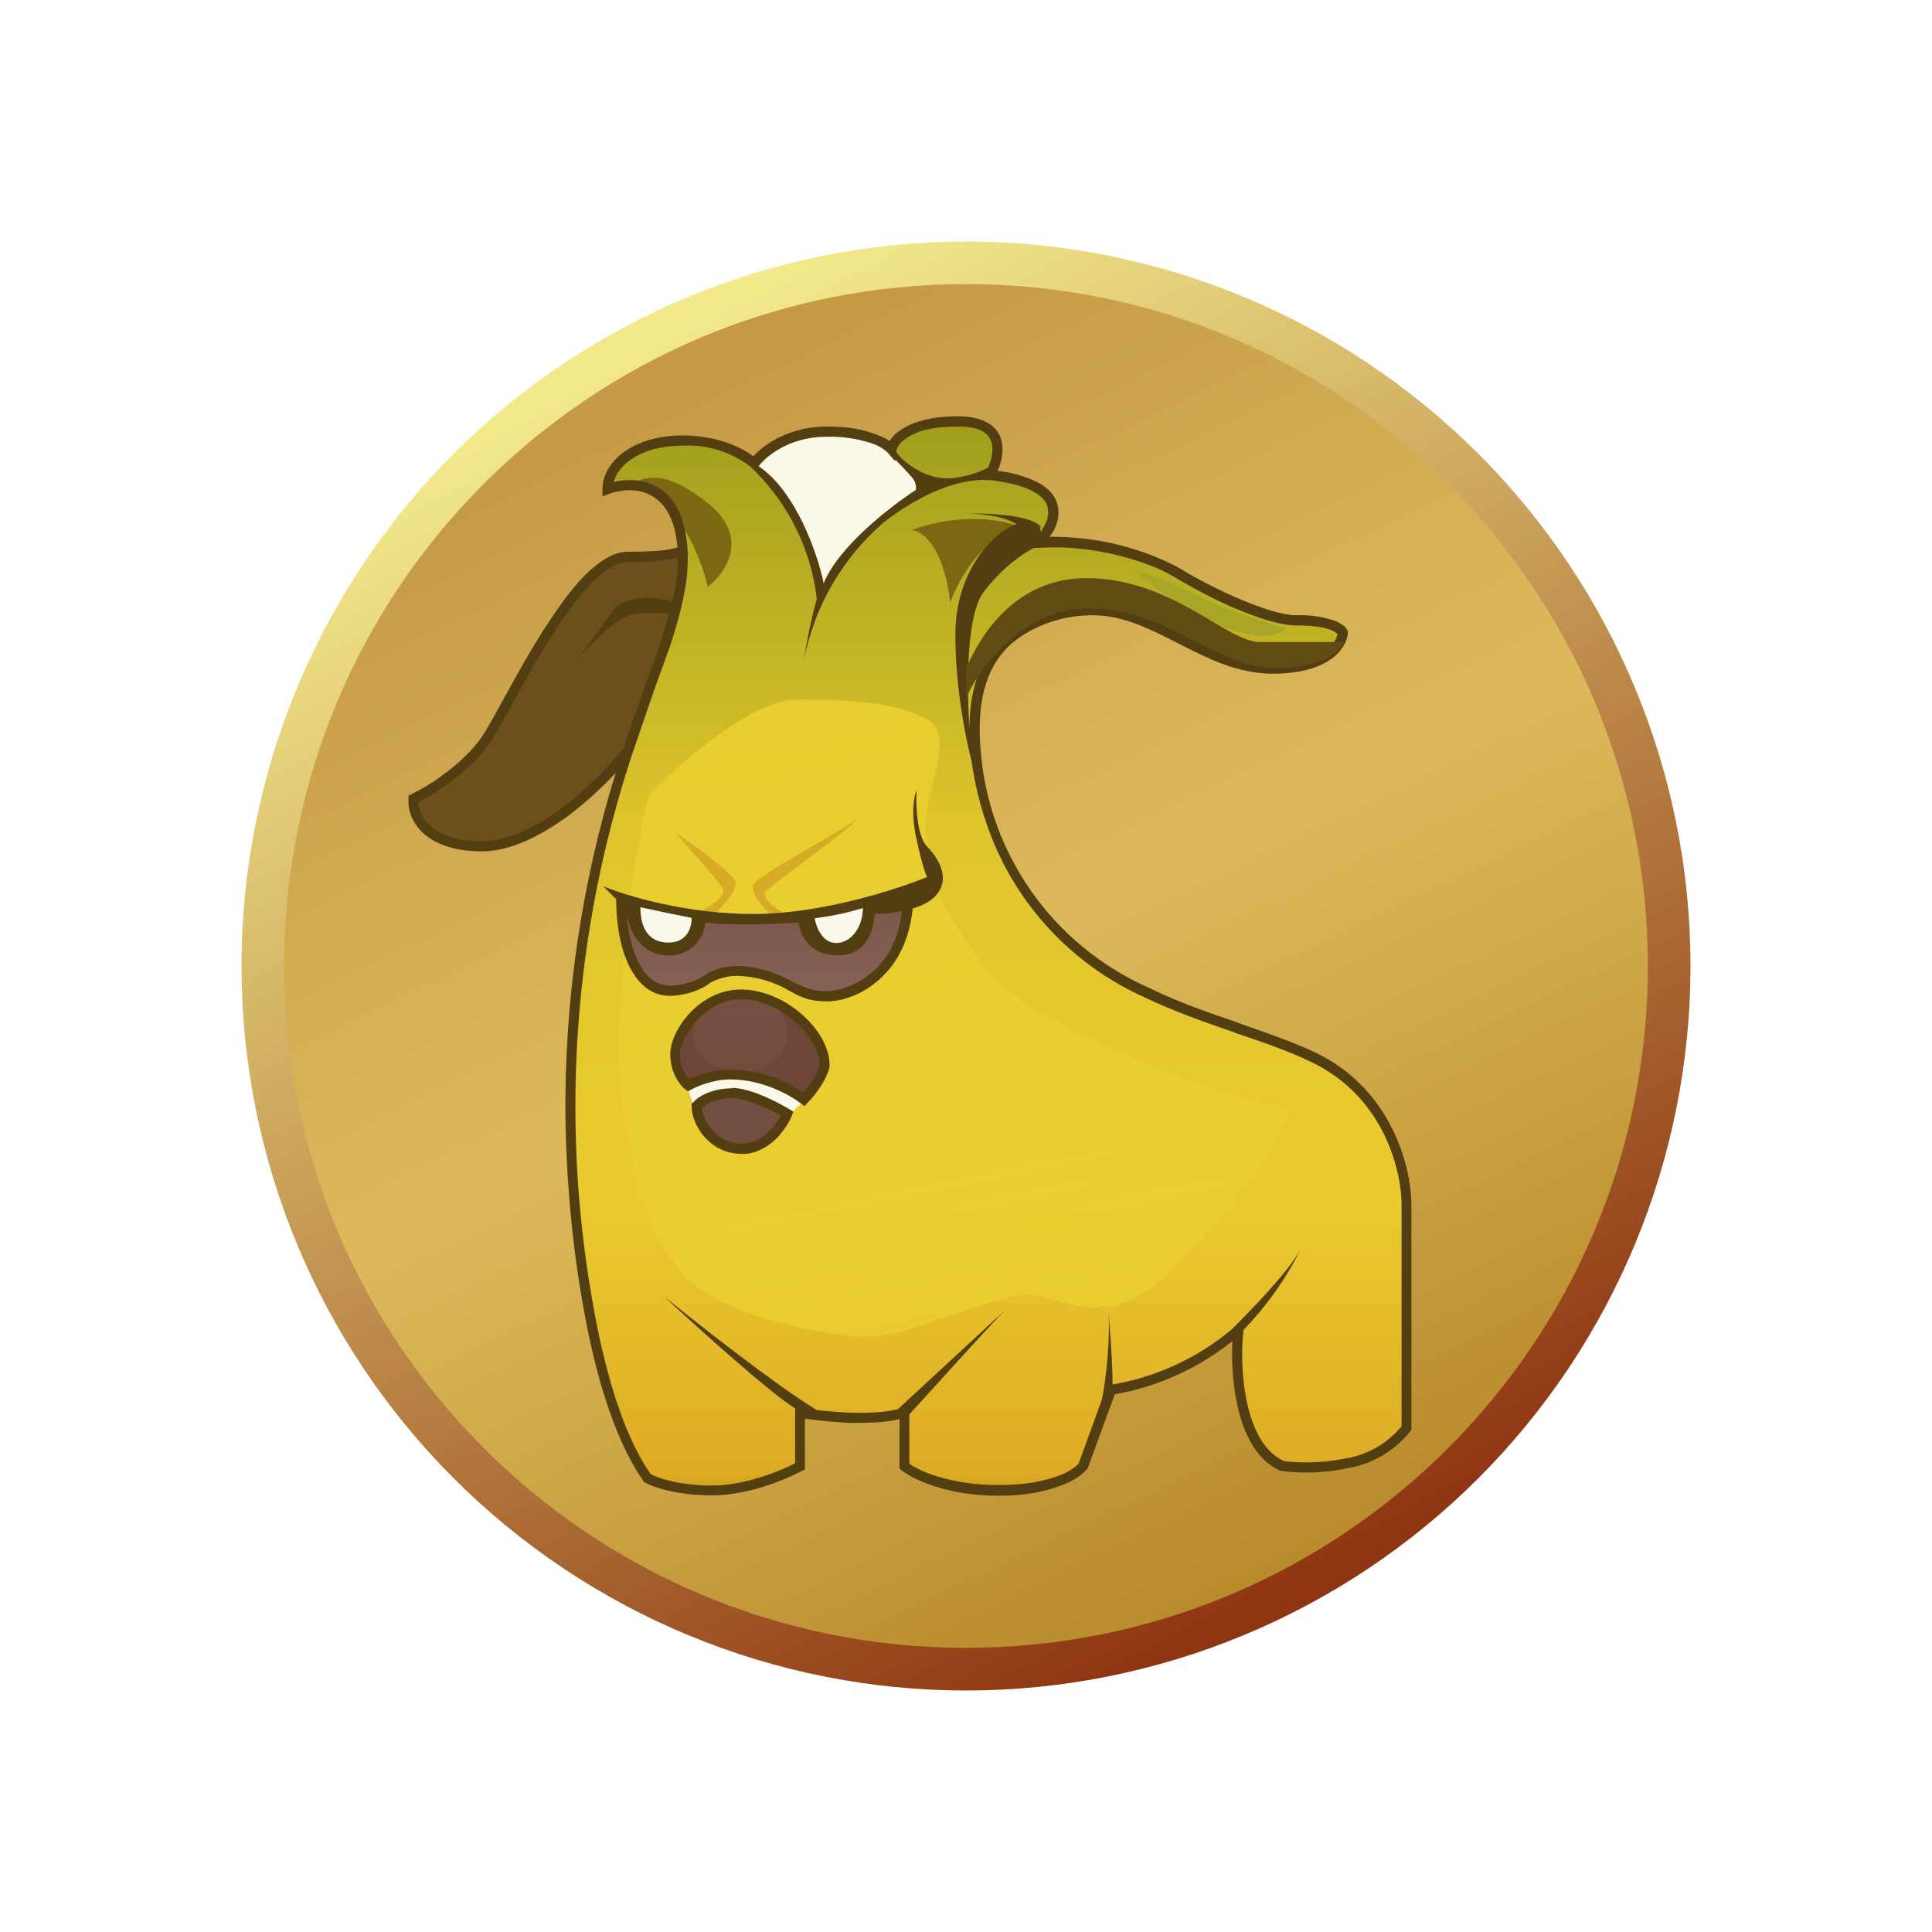 <svg width="24" height="24" viewBox="0 0 24 24" fill="none" xmlns="http://www.w3.org/2000/svg">
<rect x="0" y="0" width="24" height="24" fill="#808080" stroke="none"/>
<g clip-path="url(#clip0_328_37200)">
<path d="M24 0H0V24H24V0Z" fill="white"/>
<path d="M12 21C14.387 21 16.676 20.052 18.364 18.364C20.052 16.676 21 14.387 21 12C21 9.613 20.052 7.324 18.364 5.636C16.676 3.948 14.387 3 12 3C9.613 3 7.324 3.948 5.636 5.636C3.948 7.324 3 9.613 3 12C3 14.387 3.948 16.676 5.636 18.364C7.324 20.052 9.613 21 12 21ZM12 20.317C14.206 20.317 16.321 19.441 17.881 17.881C19.441 16.321 20.317 14.206 20.317 12C20.317 9.794 19.441 7.679 17.881 6.119C16.321 4.559 14.206 3.683 12 3.683C9.794 3.683 7.679 4.559 6.119 6.119C4.559 7.679 3.683 9.794 3.683 12C3.683 14.206 4.559 16.321 6.119 17.881C7.679 19.441 9.794 20.317 12 20.317Z" fill="url(#paint0_linear_328_37200)"/>
<path d="M12 20.47C16.678 20.47 20.47 16.678 20.47 11.999C20.47 7.321 16.678 3.529 12 3.529C7.321 3.529 3.529 7.321 3.529 11.999C3.529 16.678 7.321 20.47 12 20.47Z" fill="url(#paint1_linear_328_37200)"/>
<path d="M11.481 6.016L11.057 5.566C11.29 5.238 11.65 5.143 12.148 5.249C12.54 5.339 12.413 5.715 12.307 5.895C12.455 5.911 12.804 6.001 13.011 6.202C13.212 6.408 13.011 6.636 12.889 6.731C13.164 6.747 13.773 6.8 14.006 6.879C14.303 6.975 15.674 7.631 15.96 7.689C16.245 7.742 16.515 7.742 16.648 7.822C16.786 7.891 16.558 8.118 16.224 8.229C15.891 8.346 15.711 8.261 15.457 8.261C15.203 8.261 14.186 7.589 13.556 7.589C12.926 7.589 12.482 7.959 12.302 8.229C12.127 8.505 12.021 9.055 12.196 9.786C12.338 10.368 12.619 10.855 12.746 11.025C13.742 12.496 15.091 12.597 16.267 13.142C16.612 13.307 16.907 13.561 17.123 13.877C17.339 14.193 17.467 14.561 17.495 14.942V17.695C17.336 18.082 16.712 18.203 16.42 18.219C16.283 18.219 15.976 18.209 15.87 18.166C15.764 18.129 15.616 17.907 15.552 17.796C15.303 17.468 15.324 16.795 15.367 16.504C14.943 16.911 14.406 17.179 13.826 17.272L13.472 18.219C13.387 18.32 13.074 18.521 12.482 18.521C12.05 18.524 11.624 18.42 11.243 18.219V17.552C11.206 17.573 11.047 17.616 10.676 17.616C10.306 17.616 10.041 17.552 9.951 17.521V18.219C9.739 18.325 9.136 18.521 8.686 18.521C8.331 18.521 8.087 18.378 8.013 18.309C7.865 18.082 7.505 17.303 7.261 16.012C6.965 14.402 7.156 12.962 7.156 12.142C7.156 11.485 7.711 9.585 7.992 8.716C8.331 7.938 8.479 7.25 8.511 7.001C8.511 6.048 7.918 5.942 7.621 6.011H7.537C8.024 5.201 8.728 5.439 9.326 5.741C9.803 5.985 10.141 6.943 10.253 7.398C10.499 6.879 10.893 6.445 11.386 6.149L11.481 6.011V6.016Z" fill="url(#paint2_linear_328_37200)"/>
<path d="M7.733 13.748C7.542 12.631 7.976 9.936 8.082 9.857C8.463 9.465 9.353 8.692 9.882 8.692C10.528 8.692 11.1 8.713 11.508 8.93C11.915 9.152 11.428 9.857 11.508 10.376C11.592 10.889 11.56 11.053 12.053 11.762C12.545 12.467 13.059 12.684 13.959 13.091C14.859 13.499 15.722 13.742 15.997 13.742C16.267 13.742 14.8 15.728 14.176 16.082C13.551 16.437 13.117 16.082 12.762 16.082C12.408 16.082 11.375 16.543 10.909 16.601C10.449 16.654 9.035 16.358 8.575 15.918C8.109 15.484 7.918 14.86 7.728 13.748H7.733Z" fill="url(#paint3_linear_328_37200)"/>
<path d="M8.612 13.726L8.532 13.483C8.585 13.451 8.802 13.377 9.231 13.34C9.655 13.303 9.919 13.541 9.993 13.668L9.787 13.869L8.612 13.726Z" fill="#FAF8EB"/>
<path d="M7.839 6.018C7.997 5.934 8.241 5.806 8.792 6.251C9.326 6.675 9.014 7.119 8.792 7.289C8.696 6.876 8.357 6.05 7.754 6.05C7.78 6.045 7.807 6.029 7.839 6.013V6.018ZM12.762 6.585C12.572 6.479 12.026 6.336 11.317 6.585C11.444 6.585 11.719 6.765 11.804 7.485C11.91 7.188 12.243 6.585 12.757 6.585H12.762Z" fill="#7C6812"/>
<path d="M7.871 11.195L7.696 11.142C7.68 11.174 7.664 11.328 7.754 11.64C7.865 12.032 8.066 12.307 8.358 12.307C8.649 12.307 8.94 12.042 9.131 12.042C9.326 12.042 9.66 12.148 9.877 12.249C10.052 12.334 10.237 12.355 10.311 12.355C11.105 12.355 11.307 11.513 11.307 11.095L10.819 11.201C10.819 11.386 10.745 11.767 10.449 11.783C10.147 11.799 10.025 11.518 10.009 11.37L9.221 11.418L8.675 11.37C8.728 11.502 8.718 11.762 8.294 11.762C7.871 11.762 7.834 11.386 7.871 11.195Z" fill="url(#paint4_linear_328_37200)"/>
<path d="M7.897 11.19L8.638 11.37C8.691 11.486 8.686 11.73 8.268 11.73C7.86 11.73 7.849 11.37 7.897 11.19ZM10.052 11.38L10.782 11.195C10.788 11.38 10.729 11.751 10.459 11.751C10.184 11.751 10.073 11.502 10.052 11.38Z" fill="#FAF8EB"/>
<path d="M15.161 7.77C14.77 7.607 14.413 7.374 14.107 7.082C14.266 7.135 14.658 7.283 14.97 7.442C15.288 7.6 15.775 7.749 15.981 7.802C15.923 7.881 15.674 7.982 15.161 7.77Z" fill="#A8A626"/>
<path d="M10.311 5.382C9.84 5.382 9.475 5.625 9.353 5.752C9.644 6.049 10.226 6.785 10.226 7.351C10.556 6.824 10.995 6.372 11.513 6.028L11.211 5.747C11.105 5.625 10.782 5.382 10.311 5.382Z" fill="#FAF8E7"/>
<path d="M5.991 9.158C5.753 9.529 5.356 9.83 5.181 9.936C5.155 9.995 5.171 10.175 5.414 10.37C5.652 10.572 5.843 10.572 5.907 10.545C6.616 10.545 7.399 9.788 7.696 9.412L7.897 9.026C8.374 8.009 8.506 7.162 8.517 6.866C8.442 6.882 8.289 6.908 8.252 6.908L7.696 6.924L7.378 7.136C7.039 7.295 6.288 8.692 5.991 9.158Z" fill="url(#paint5_linear_328_37200)"/>
<path d="M9.184 12.36C8.681 12.36 8.442 12.869 8.389 13.123L8.495 13.483C8.559 13.43 8.765 13.335 9.109 13.335C9.448 13.335 9.851 13.53 10.009 13.631C10.078 13.52 10.221 13.292 10.253 13.26C10.264 12.916 9.808 12.36 9.184 12.36Z" fill="#6D4638"/>
<path d="M9.067 13.594C8.871 13.563 8.681 13.69 8.612 13.753C8.665 13.928 8.839 14.272 9.173 14.272C9.512 14.272 9.724 13.992 9.787 13.848C9.628 13.78 9.263 13.632 9.067 13.594Z" fill="url(#paint6_linear_328_37200)"/>
<path d="M9.199 13.324C9.524 13.324 9.787 13.108 9.787 12.842C9.787 12.576 9.524 12.36 9.199 12.36C8.875 12.36 8.612 12.576 8.612 12.842C8.612 13.108 8.875 13.324 9.199 13.324Z" fill="url(#paint7_linear_328_37200)"/>
<path d="M8.977 11.032C9.041 11.127 8.808 11.27 8.686 11.328L8.866 11.365C8.972 11.27 9.173 11.047 9.131 10.941C9.078 10.83 8.612 10.492 8.379 10.333C8.554 10.529 8.914 10.936 8.977 11.032ZM9.512 11.079C9.448 11.175 9.681 11.318 9.803 11.376L9.623 11.413C9.517 11.318 9.311 11.1 9.358 10.989C9.406 10.883 10.417 10.338 10.645 10.179C10.47 10.375 9.575 10.984 9.512 11.079Z" fill="#D6AC26"/>
<path fill-rule="evenodd" clip-rule="evenodd" d="M11.9 5.171C11.582 5.171 11.37 5.234 11.233 5.314C11.143 5.367 11.084 5.42 11.052 5.478C10.991 5.44 10.925 5.41 10.857 5.388C10.719 5.335 10.523 5.298 10.274 5.298C9.814 5.298 9.496 5.515 9.358 5.669C9.221 5.563 8.914 5.409 8.48 5.409C7.865 5.409 7.484 5.737 7.484 6.076V6.166L7.569 6.134C7.717 6.081 7.929 6.06 8.098 6.161C8.247 6.246 8.384 6.426 8.416 6.801L8.321 6.823C8.215 6.844 8.051 6.854 7.797 6.854C7.611 6.854 7.426 6.987 7.251 7.161C7.077 7.341 6.907 7.585 6.743 7.839C6.584 8.093 6.431 8.363 6.304 8.596L6.251 8.691C6.145 8.882 6.06 9.041 5.997 9.136C5.88 9.311 5.711 9.47 5.541 9.597C5.372 9.729 5.208 9.819 5.107 9.867L5.075 9.883V9.92C5.065 10.036 5.102 10.2 5.245 10.338C5.382 10.47 5.615 10.576 5.986 10.576C6.357 10.576 6.748 10.364 7.077 10.121C7.299 9.951 7.495 9.766 7.648 9.602C7.221 10.987 7.01 12.43 7.024 13.88C7.029 14.404 7.077 15.256 7.225 16.114C7.368 16.972 7.606 17.84 7.987 18.39L7.992 18.401L8.003 18.412C8.104 18.47 8.395 18.576 8.85 18.576C9.305 18.576 9.782 18.369 9.967 18.269L9.999 18.253V17.623C10.142 17.644 10.338 17.665 10.544 17.676C10.756 17.676 10.984 17.676 11.174 17.628V18.242L11.195 18.263C11.333 18.369 11.751 18.581 12.408 18.581C12.736 18.581 12.985 18.528 13.165 18.459C13.34 18.396 13.451 18.316 13.498 18.253L13.509 18.247L13.848 17.321C14.383 17.226 14.885 16.999 15.309 16.659C15.299 16.887 15.309 17.189 15.373 17.464C15.447 17.803 15.605 18.142 15.912 18.274H15.928C16.119 18.3 16.426 18.306 16.722 18.242C17.038 18.194 17.324 18.027 17.522 17.776L17.533 17.76V15.002C17.543 14.557 17.321 13.546 16.341 13.075C16.061 12.943 15.738 12.832 15.404 12.715L15.351 12.694C14.991 12.572 14.626 12.445 14.271 12.27C13.685 12.011 13.181 11.597 12.812 11.073C12.444 10.549 12.225 9.934 12.18 9.295C12.143 8.85 12.201 8.406 12.456 8.109C12.572 7.956 12.969 7.643 13.578 7.643C13.948 7.643 14.287 7.813 14.637 7.993L14.647 7.998C15.002 8.178 15.373 8.369 15.812 8.369C16.5 8.369 16.728 8.061 16.744 7.866V7.844C16.732 7.812 16.709 7.784 16.68 7.765C16.646 7.74 16.609 7.72 16.569 7.707C16.42 7.659 16.264 7.637 16.108 7.643C15.918 7.643 15.632 7.543 15.341 7.416C15.05 7.289 14.774 7.135 14.61 7.034C14.123 6.787 13.584 6.662 13.038 6.669C13.064 6.632 13.091 6.595 13.107 6.553C13.151 6.46 13.161 6.355 13.133 6.256C13.101 6.15 13.027 6.066 12.89 5.991C12.733 5.916 12.565 5.867 12.392 5.849C12.445 5.743 12.471 5.594 12.44 5.467C12.428 5.423 12.407 5.381 12.379 5.345C12.351 5.309 12.315 5.278 12.275 5.256C12.185 5.203 12.064 5.171 11.905 5.171H11.9ZM7.744 9.3C7.828 9.051 7.902 8.824 7.982 8.612L8.019 8.506C8.088 8.321 8.151 8.146 8.204 7.977C8.247 7.85 8.284 7.733 8.31 7.622C8.176 7.611 8.042 7.611 7.908 7.622C7.664 7.649 7.325 8.014 7.177 8.194L7.638 7.548C7.834 7.384 8.172 7.421 8.352 7.469C8.397 7.292 8.42 7.111 8.421 6.929C8.217 6.966 8.01 6.984 7.802 6.981C7.664 6.981 7.511 7.077 7.341 7.246C7.182 7.421 7.008 7.654 6.849 7.908C6.69 8.157 6.542 8.421 6.415 8.654L6.362 8.75C6.256 8.94 6.166 9.104 6.097 9.205C5.975 9.401 5.79 9.565 5.621 9.697C5.462 9.819 5.303 9.909 5.197 9.962C5.197 10.041 5.234 10.153 5.33 10.248C5.441 10.354 5.637 10.449 5.981 10.449C6.314 10.449 6.68 10.264 7.002 10.02C7.32 9.777 7.59 9.491 7.744 9.295V9.3ZM8.543 6.876V6.96C8.543 7.278 8.453 7.622 8.326 8.019L8.135 8.549L8.098 8.654L7.844 9.396C7.135 11.554 6.964 13.853 7.347 16.093C7.49 16.94 7.717 17.787 8.082 18.311C8.167 18.358 8.432 18.454 8.845 18.454C9.247 18.454 9.681 18.279 9.877 18.178V17.495C9.56 17.3 8.681 16.506 8.252 16.108C8.686 16.458 9.655 17.22 10.147 17.517C10.264 17.527 10.407 17.543 10.55 17.549C10.761 17.554 10.978 17.549 11.153 17.506L12.482 16.278C12.323 16.437 11.672 17.157 11.296 17.57V18.184C11.434 18.279 11.81 18.448 12.408 18.448C12.725 18.448 12.959 18.401 13.123 18.343C13.276 18.29 13.361 18.221 13.398 18.184L13.689 17.384C13.742 17.12 13.795 16.611 13.768 16.273C13.784 16.468 13.821 16.913 13.821 17.199C14.368 17.105 14.879 16.868 15.304 16.511C15.547 16.267 15.992 15.812 16.151 15.531C15.968 15.896 15.73 16.229 15.447 16.522V16.527C15.42 16.754 15.42 17.109 15.494 17.437C15.569 17.766 15.706 18.041 15.955 18.152C16.135 18.173 16.421 18.178 16.701 18.12C16.979 18.078 17.231 17.934 17.411 17.718V15.002C17.421 14.579 17.209 13.631 16.288 13.192C16.013 13.059 15.695 12.948 15.362 12.837L15.309 12.816C14.954 12.694 14.578 12.562 14.213 12.387C13.374 12.009 12.709 11.328 12.35 10.481C12.212 10.152 12.118 9.807 12.069 9.454C12 9.189 11.868 8.554 11.868 7.881C11.868 7.119 12.312 6.627 12.625 6.51C12.466 6.41 12.191 6.383 12.011 6.378C12.778 6.378 12.895 6.505 12.927 6.542L12.932 6.547L12.916 6.553L12.932 6.606L12.99 6.5C13.021 6.436 13.029 6.362 13.011 6.293C12.995 6.23 12.942 6.161 12.831 6.103C12.725 6.044 12.556 5.997 12.312 5.965H12.27C12.058 5.944 11.582 6.023 10.984 6.484C10.469 6.926 10.118 7.528 9.988 8.194C10.041 7.839 10.116 7.543 10.147 7.442C10.078 6.841 9.807 6.281 9.38 5.854L9.327 5.801C9.085 5.614 8.785 5.52 8.48 5.536C7.966 5.536 7.685 5.769 7.622 5.986C7.781 5.949 7.987 5.949 8.162 6.05C8.374 6.166 8.522 6.42 8.543 6.86H8.554C8.554 6.87 8.548 6.87 8.543 6.876ZM9.422 5.79C9.893 6.108 10.158 6.886 10.232 7.246C10.417 6.786 11.074 6.283 11.376 6.087C11.381 6.076 11.386 6.029 11.354 5.965C11.333 5.928 11.238 5.827 11.143 5.732L11.121 5.706V5.732L11.031 5.626C10.971 5.57 10.899 5.528 10.82 5.504C10.642 5.447 10.456 5.42 10.269 5.425C9.803 5.425 9.507 5.674 9.422 5.796V5.79ZM11.137 5.621C11.243 5.764 11.534 5.976 11.841 5.939C12.053 5.912 12.191 5.854 12.275 5.806C12.318 5.711 12.344 5.594 12.318 5.499C12.31 5.47 12.297 5.443 12.279 5.42C12.261 5.396 12.238 5.376 12.212 5.361C12.149 5.324 12.053 5.298 11.9 5.298C11.598 5.298 11.407 5.351 11.296 5.42C11.18 5.489 11.143 5.557 11.137 5.594V5.621ZM12.355 8.03C12.122 8.305 12.043 8.676 12.043 9.051C12.005 8.448 12.011 7.638 12.217 7.357C12.45 7.05 12.704 6.876 12.842 6.807H12.9C13.641 6.754 14.309 7.008 14.541 7.14C14.716 7.246 14.997 7.405 15.283 7.532C15.579 7.659 15.886 7.77 16.108 7.77C16.315 7.77 16.447 7.791 16.527 7.823C16.559 7.835 16.59 7.853 16.616 7.876C16.595 7.987 16.431 8.247 15.812 8.247C15.41 8.247 15.06 8.067 14.7 7.887L14.684 7.876C14.34 7.696 13.985 7.516 13.578 7.516C12.927 7.516 12.498 7.85 12.36 8.03H12.355ZM9.358 11.354C8.511 11.354 7.76 11.121 7.495 11.01L7.654 11.169C7.654 11.354 7.675 11.646 7.77 11.895C7.865 12.143 8.035 12.371 8.326 12.371C8.421 12.371 8.654 12.339 8.818 12.212C8.861 12.186 8.993 12.122 9.157 12.122C9.393 12.129 9.622 12.196 9.824 12.318C9.951 12.387 10.057 12.44 10.274 12.44C10.412 12.44 10.661 12.387 10.883 12.201C11.1 12.027 11.291 11.741 11.338 11.286C11.444 11.254 11.534 11.211 11.603 11.148C11.815 10.941 11.682 10.687 11.518 10.518C11.386 10.38 11.376 9.989 11.386 9.814C11.354 9.888 11.312 10.105 11.386 10.428C11.455 10.746 11.502 10.873 11.518 10.894C11.148 11.047 10.2 11.354 9.358 11.354ZM11.211 11.317C11.074 11.344 10.947 11.354 10.862 11.354C10.862 11.524 10.777 11.868 10.412 11.868C10.041 11.868 9.935 11.593 9.919 11.46C9.676 11.476 9.099 11.503 8.76 11.46C8.752 11.575 8.699 11.682 8.613 11.758C8.527 11.834 8.414 11.874 8.3 11.868C7.929 11.868 7.807 11.508 7.781 11.339C7.797 11.497 7.823 11.688 7.887 11.852C7.977 12.085 8.114 12.244 8.326 12.244C8.411 12.244 8.612 12.217 8.75 12.117C8.802 12.075 8.961 12 9.157 12C9.401 12 9.612 12.08 9.792 12.164L9.882 12.212C10.004 12.27 10.089 12.313 10.274 12.313C10.38 12.313 10.603 12.265 10.804 12.101C10.989 11.958 11.159 11.714 11.206 11.317H11.211ZM7.955 11.27C8.167 11.316 8.379 11.36 8.591 11.402C8.596 11.508 8.543 11.709 8.305 11.709C8.003 11.709 7.955 11.444 7.955 11.27ZM10.116 11.407C10.32 11.383 10.522 11.341 10.719 11.28C10.719 11.492 10.592 11.714 10.385 11.714C10.216 11.714 10.137 11.513 10.121 11.407H10.116ZM8.448 13.096C8.448 12.985 8.527 12.816 8.66 12.673C8.802 12.524 8.988 12.413 9.205 12.413C9.427 12.413 9.671 12.519 9.861 12.678C10.052 12.837 10.179 13.043 10.179 13.234C10.168 13.287 10.116 13.419 9.978 13.573C9.819 13.456 9.47 13.287 9.078 13.287C8.866 13.287 8.665 13.356 8.564 13.409C8.487 13.321 8.445 13.208 8.448 13.091V13.096ZM9.205 12.292C8.945 12.292 8.728 12.418 8.57 12.583C8.421 12.742 8.326 12.943 8.326 13.096C8.326 13.329 8.448 13.483 8.517 13.536L8.548 13.557L8.585 13.536C8.654 13.498 8.855 13.409 9.078 13.409C9.475 13.409 9.824 13.61 9.946 13.705L9.994 13.742L10.031 13.7C10.216 13.509 10.29 13.329 10.306 13.25V13.239C10.306 12.996 10.147 12.757 9.941 12.583C9.734 12.408 9.464 12.292 9.205 12.292ZM8.85 14.039C8.779 13.963 8.732 13.867 8.718 13.763C8.771 13.716 8.898 13.642 9.088 13.642C9.194 13.642 9.321 13.684 9.448 13.737C9.544 13.774 9.634 13.822 9.697 13.859C9.665 13.922 9.612 13.996 9.544 14.065C9.46 14.151 9.346 14.203 9.226 14.208C9.155 14.209 9.084 14.194 9.019 14.165C8.955 14.135 8.897 14.092 8.85 14.039ZM9.088 13.52C8.84 13.52 8.665 13.626 8.612 13.694L8.591 13.71V13.737C8.591 13.859 8.649 14.007 8.75 14.123C8.861 14.245 9.014 14.335 9.226 14.335C9.39 14.335 9.528 14.25 9.634 14.155C9.734 14.054 9.803 13.943 9.835 13.864L9.856 13.811L9.814 13.784C9.745 13.742 9.628 13.678 9.496 13.62C9.369 13.567 9.221 13.514 9.088 13.514V13.52Z" fill="#533E12"/>
<path d="M13.498 7.182C12.429 7.182 12.053 8.214 12 8.299V8.68C12.122 8.368 12.678 7.558 13.498 7.558C14.525 7.558 15.102 8.299 15.843 8.299C16.436 8.299 16.653 8.087 16.691 7.976H15.653C15.235 7.976 14.562 7.182 13.493 7.182H13.498Z" fill="#614D13"/>
</g>
<defs>
<linearGradient id="paint0_linear_328_37200" x1="8.575" y1="3.99" x2="16.844" y2="19.348" gradientUnits="userSpaceOnUse">
<stop stop-color="#F2E98B"/>
<stop offset="1" stop-color="#8E3511"/>
</linearGradient>
<linearGradient id="paint1_linear_328_37200" x1="8.22" y1="4.681" x2="15.886" y2="20.656" gradientUnits="userSpaceOnUse">
<stop stop-color="#C59946"/>
<stop offset="0.46" stop-color="#DCBA5B"/>
<stop offset="1" stop-color="#B48527"/>
</linearGradient>
<linearGradient id="paint2_linear_328_37200" x1="12.001" y1="2.997" x2="12.001" y2="20.999" gradientUnits="userSpaceOnUse">
<stop stop-color="#745F1C"/>
<stop offset="0.14" stop-color="#A4A11E"/>
<stop offset="0.4" stop-color="#DEC42C"/>
<stop offset="0.66" stop-color="#EACB2F"/>
<stop offset="0.85" stop-color="#DEAB24"/>
<stop offset="0.96" stop-color="#63470C"/>
</linearGradient>
<linearGradient id="paint3_linear_328_37200" x1="6.517" y1="5.095" x2="9.691" y2="20.937" gradientUnits="userSpaceOnUse">
<stop stop-color="#EACE2F" stop-opacity="0"/>
<stop offset="0.14" stop-color="#EACE2F"/>
<stop offset="0.89" stop-color="#EACE2F" stop-opacity="0.84"/>
<stop offset="1" stop-color="#EACE2F" stop-opacity="0"/>
</linearGradient>
<linearGradient id="paint4_linear_328_37200" x1="12.004" y1="3" x2="12.004" y2="21" gradientUnits="userSpaceOnUse">
<stop offset="0.19" stop-color="#492715"/>
<stop offset="0.55" stop-color="#8D675C"/>
</linearGradient>
<linearGradient id="paint5_linear_328_37200" x1="8.948" y1="11.494" x2="14.952" y2="16.398" gradientUnits="userSpaceOnUse">
<stop stop-color="#6C501B"/>
<stop offset="0.29" stop-color="#DDAD0E"/>
<stop offset="0.58" stop-color="#DC8D0E"/>
<stop offset="1" stop-color="#7E6411"/>
</linearGradient>
<linearGradient id="paint6_linear_328_37200" x1="0.568" y1="12.067" x2="22.946" y2="12.067" gradientUnits="userSpaceOnUse">
<stop stop-color="#6D4638"/>
<stop offset="0.56" stop-color="#765043"/>
<stop offset="1" stop-color="#6D4638"/>
</linearGradient>
<linearGradient id="paint7_linear_328_37200" x1="12" y1="3" x2="12" y2="21" gradientUnits="userSpaceOnUse">
<stop stop-color="#8C665C"/>
<stop offset="0.72" stop-color="#8C665C" stop-opacity="0"/>
</linearGradient>
<clipPath id="clip0_328_37200">
<rect width="24" height="24" fill="white"/>
</clipPath>
</defs>
</svg>
